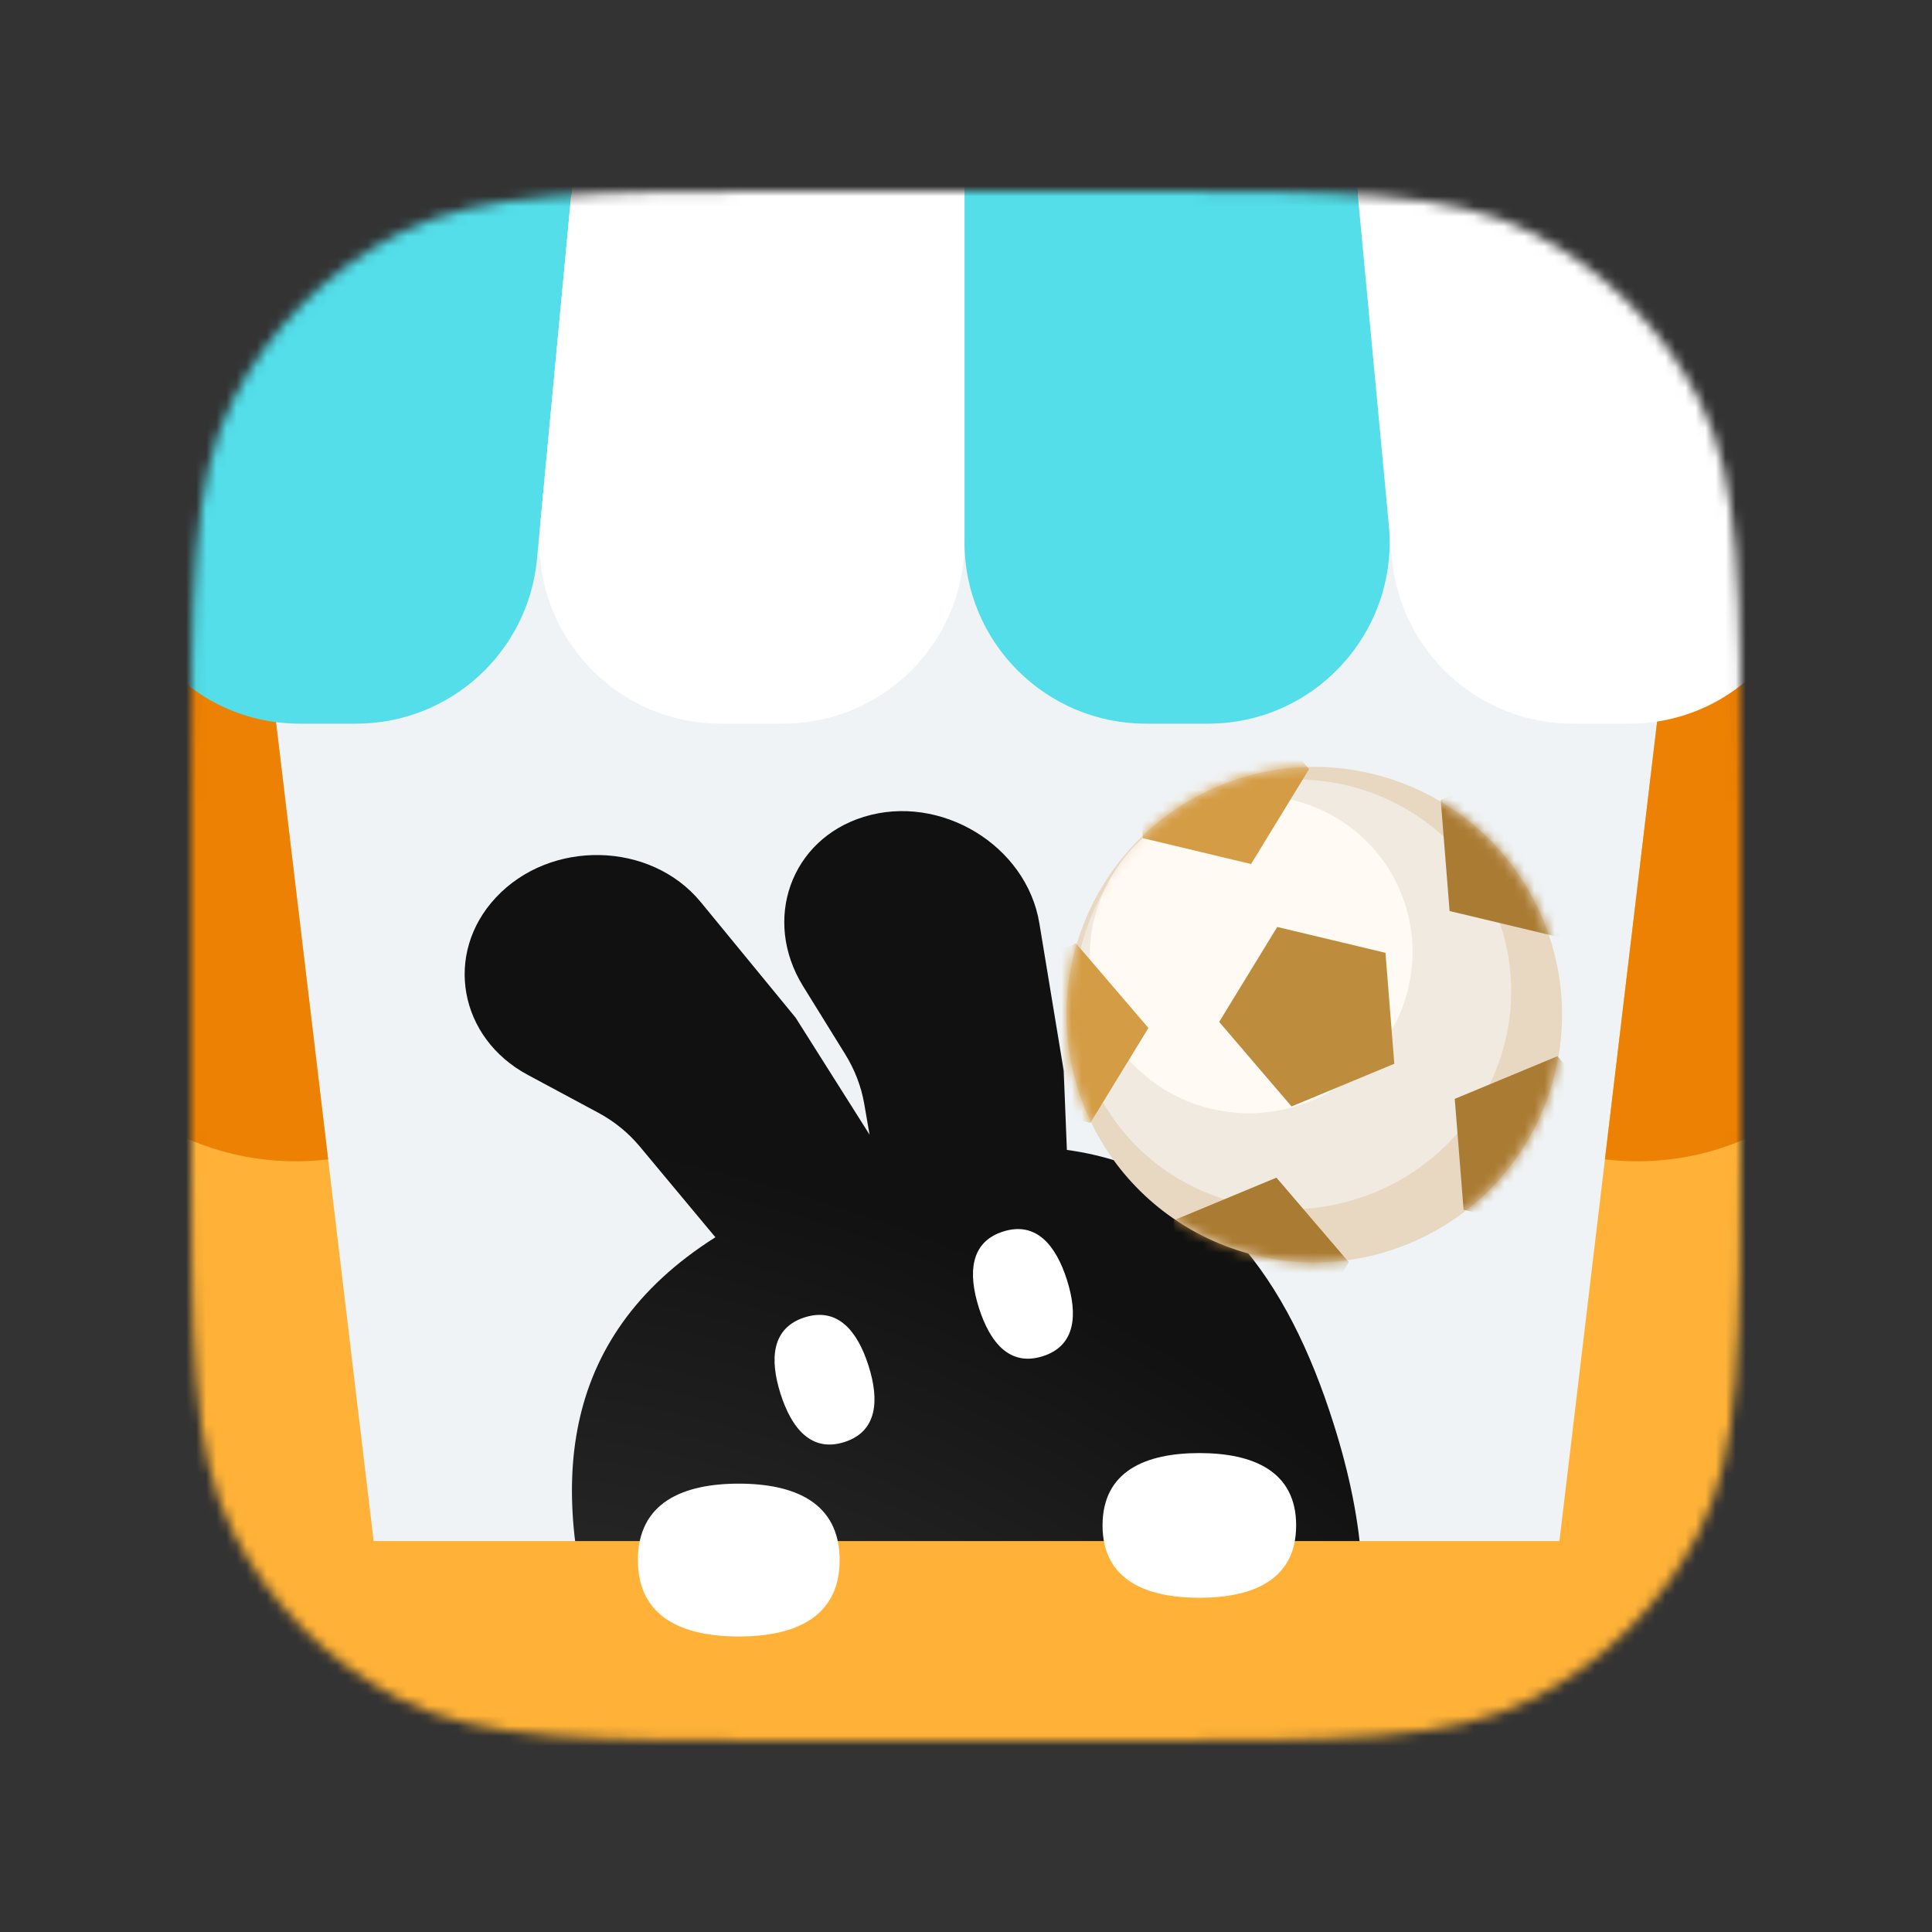 <svg xmlns="http://www.w3.org/2000/svg" width="192" height="192" fill="none" viewBox="0 0 192 192"><rect x="0" y="0" width="192" height="192" fill="#333333" stroke="none"/><mask id="mask0_1582_1272" width="154" height="154" x="19" y="19" maskUnits="userSpaceOnUse" style="mask-type:alpha"><path fill="#C4C4C4" d="M19 79.8C19 58.518 19 47.877 23.142 39.748C26.785 32.598 32.598 26.785 39.748 23.142C47.877 19 58.518 19 79.8 19H112.2C133.482 19 144.123 19 152.252 23.142C159.402 26.785 165.215 32.598 168.858 39.748C173 47.877 173 58.518 173 79.8V112.2C173 133.482 173 144.123 168.858 152.252C165.215 159.402 159.402 165.215 152.252 168.858C144.123 173 133.482 173 112.2 173H79.8C58.518 173 47.877 173 39.748 168.858C32.598 165.215 26.785 159.402 23.142 152.252C19 144.123 19 133.482 19 112.2V79.8Z"/></mask><g mask="url(#mask0_1582_1272)"><path fill="#EFF3F5" d="M19 79.8C19 58.518 19 47.877 23.142 39.748C26.785 32.598 32.598 26.785 39.748 23.142C47.877 19 58.518 19 79.8 19H112.2C133.482 19 144.123 19 152.252 23.142C159.402 26.785 165.215 32.598 168.858 39.748C173 47.877 173 58.518 173 79.8V112.2C173 133.482 173 144.123 168.858 152.252C165.215 159.402 159.402 165.215 152.252 168.858C144.123 173 133.482 173 112.2 173H79.8C58.518 173 47.877 173 39.748 168.858C32.598 165.215 26.785 159.402 23.142 152.252C19 144.123 19 133.482 19 112.2V79.8Z"/><path fill="url(#paint0_radial_1582_1272)" fill-rule="evenodd" d="M85.85 81.176C93.469 78.831 102.013 84.011 103.29 91.75L105.71 106.405L106.025 114.277C120.38 116.24 128.017 127.268 132.498 141.381C138.822 161.3 136.466 179.822 107.559 189C78.651 198.178 66.042 184.407 59.718 164.489C54.578 148.299 55.172 133.032 71.098 122.955C71.041 122.891 70.986 122.826 70.931 122.761L63.555 113.908C62.435 112.564 61.036 111.431 59.434 110.571L52.451 106.822C45.607 103.149 44.089 94.782 49.257 89.22C54.683 83.38 64.672 83.594 69.648 89.657L79.071 101.139L86.416 112.762L85.888 109.705C85.591 107.981 84.945 106.3 83.988 104.755L79.815 98.017C75.724 91.413 78.593 83.409 85.85 81.176Z" clip-rule="evenodd"/><path fill="#fff" d="M83.907 143.312C80.613 144.358 78.652 141.926 77.565 138.503C76.478 135.081 76.677 131.963 79.972 130.917C83.266 129.871 85.227 132.303 86.314 135.726C87.401 139.148 87.202 142.266 83.907 143.312Z"/><path fill="#fff" d="M103.625 134.782C100.331 135.828 98.37 133.396 97.283 129.974C96.197 126.551 96.396 123.434 99.69 122.388C102.985 121.342 104.945 123.773 106.032 127.196C107.119 130.618 106.92 133.736 103.625 134.782Z"/><path fill="#FFB237" d="M-4.762 160.337C-4.762 156.367 -1.543 153.148 2.427 153.148H189.272C193.242 153.148 196.461 156.367 196.461 160.337V200.401C196.461 204.371 193.242 207.59 189.272 207.59H2.427C-1.543 207.59 -4.762 204.371 -4.762 200.401V160.337Z"/><path fill="#fff" d="M83.443 155.038C83.443 160.758 78.955 162.633 73.418 162.633C67.881 162.633 63.392 160.758 63.392 155.038C63.392 149.318 67.881 147.443 73.418 147.443C78.955 147.443 83.443 149.318 83.443 155.038Z"/><path fill="#FFB237" d="M-1.259 59.807L25.621 56.602L39.258 170.991L12.379 174.196L-1.259 59.807Z"/><path fill="#ED8103" d="M-1.259 59.807L25.621 56.602L32.609 115.214C17.763 116.984 4.294 106.384 2.524 91.539L-1.259 59.807Z"/><path fill="#FFB237" d="M193.365 59.807L166.485 56.602L152.848 170.991L179.728 174.196L193.365 59.807Z"/><path fill="#ED8103" d="M193.365 59.807L166.485 56.602L159.498 115.214C174.343 116.984 187.812 106.384 189.582 91.539L193.365 59.807Z"/><path fill="#fff" d="M167.998 1.374C166.139 -6.465 159.138 -12 151.081 -12C140.836 -12 132.812 -3.186 133.771 7.014L138.337 55.561C139.208 64.832 146.992 71.918 156.304 71.918H161.902C173.553 71.918 182.151 61.042 179.462 49.706L167.998 1.374Z"/><path fill="#53DEE9" d="M23.701 1.374C25.561 -6.465 32.562 -12 40.618 -12C50.863 -12 58.887 -3.186 57.928 7.014L53.363 55.561C52.491 64.832 44.708 71.918 35.395 71.918H29.797C18.146 71.918 9.548 61.042 12.237 49.706L23.701 1.374Z"/><path fill="#53DEE9" d="M133.521 4.357C132.649 -4.914 124.866 -12 115.554 -12H113.896C103.929 -12 95.849 -3.92 95.849 6.047V53.871C95.849 63.838 103.929 71.918 113.896 71.918H120.051C130.685 71.918 139.014 62.769 138.019 52.181L133.521 4.357Z"/><path fill="#fff" d="M58.178 4.357C59.05 -4.914 66.833 -12 76.145 -12H77.803C87.77 -12 95.85 -3.92 95.85 6.047V53.871C95.85 63.838 87.77 71.918 77.803 71.918H71.648C61.014 71.918 52.685 62.769 53.681 52.181L58.178 4.357Z"/><circle cx="130.608" cy="100.836" r="24.621" fill="#E8D8C2" transform="rotate(-22.561 130.608 100.836)"/><mask id="mask1_1582_1272" width="51" height="50" x="105" y="76" maskUnits="userSpaceOnUse" style="mask-type:alpha"><circle cx="130.608" cy="100.836" r="24.621" fill="#868BAD" transform="rotate(-22.561 130.608 100.836)"/></mask><g mask="url(#mask1_1582_1272)"><ellipse cx="128.51" cy="98.819" fill="#F1EAE1" rx="21.73" ry="21.284" transform="rotate(-22.561 128.51 98.819)"/><ellipse cx="124.335" cy="94.822" fill="#FFFAF3" rx="16.088" ry="15.758" transform="rotate(-22.561 124.335 94.822)"/><path fill="#BE8C3D" d="M126.929 92.12L137.685 94.69L138.565 105.714L128.352 109.957L121.16 101.555L126.929 92.12Z"/><path fill="#D49C44" d="M124.33 85.865L113.573 83.294L112.694 72.27L122.907 68.027L130.098 76.429L124.33 85.865Z"/><path fill="#D49C44" d="M108.358 111.594L97.602 109.024L96.722 97.999L106.935 93.756L114.127 102.158L108.358 111.594Z"/><path fill="#AA7B32" d="M128.274 134.871L117.518 132.3L116.639 121.276L126.851 117.033L134.043 125.435L128.274 134.871Z"/><path fill="#AA7B32" d="M156.207 122.8L145.451 120.229L144.571 109.205L154.784 104.962L161.976 113.364L156.207 122.8Z"/><path fill="#AA7B32" d="M154.815 93.107L144.059 90.537L143.179 79.513L153.392 75.27L160.584 83.672L154.815 93.107Z"/></g><path fill="#fff" d="M128.81 151.595C128.81 157.01 124.503 158.785 119.19 158.785C113.877 158.785 109.57 157.01 109.57 151.595C109.57 146.18 113.877 144.405 119.19 144.405C124.503 144.405 128.81 146.18 128.81 151.595Z"/></g><defs><radialGradient id="paint0_radial_1582_1272" cx="0" cy="0" r="1" gradientTransform="translate(62.317 212.928) rotate(-65.963) scale(95.326 126.095)" gradientUnits="userSpaceOnUse"><stop stop-color="#414141"/><stop offset="1" stop-color="#111"/></radialGradient></defs></svg>